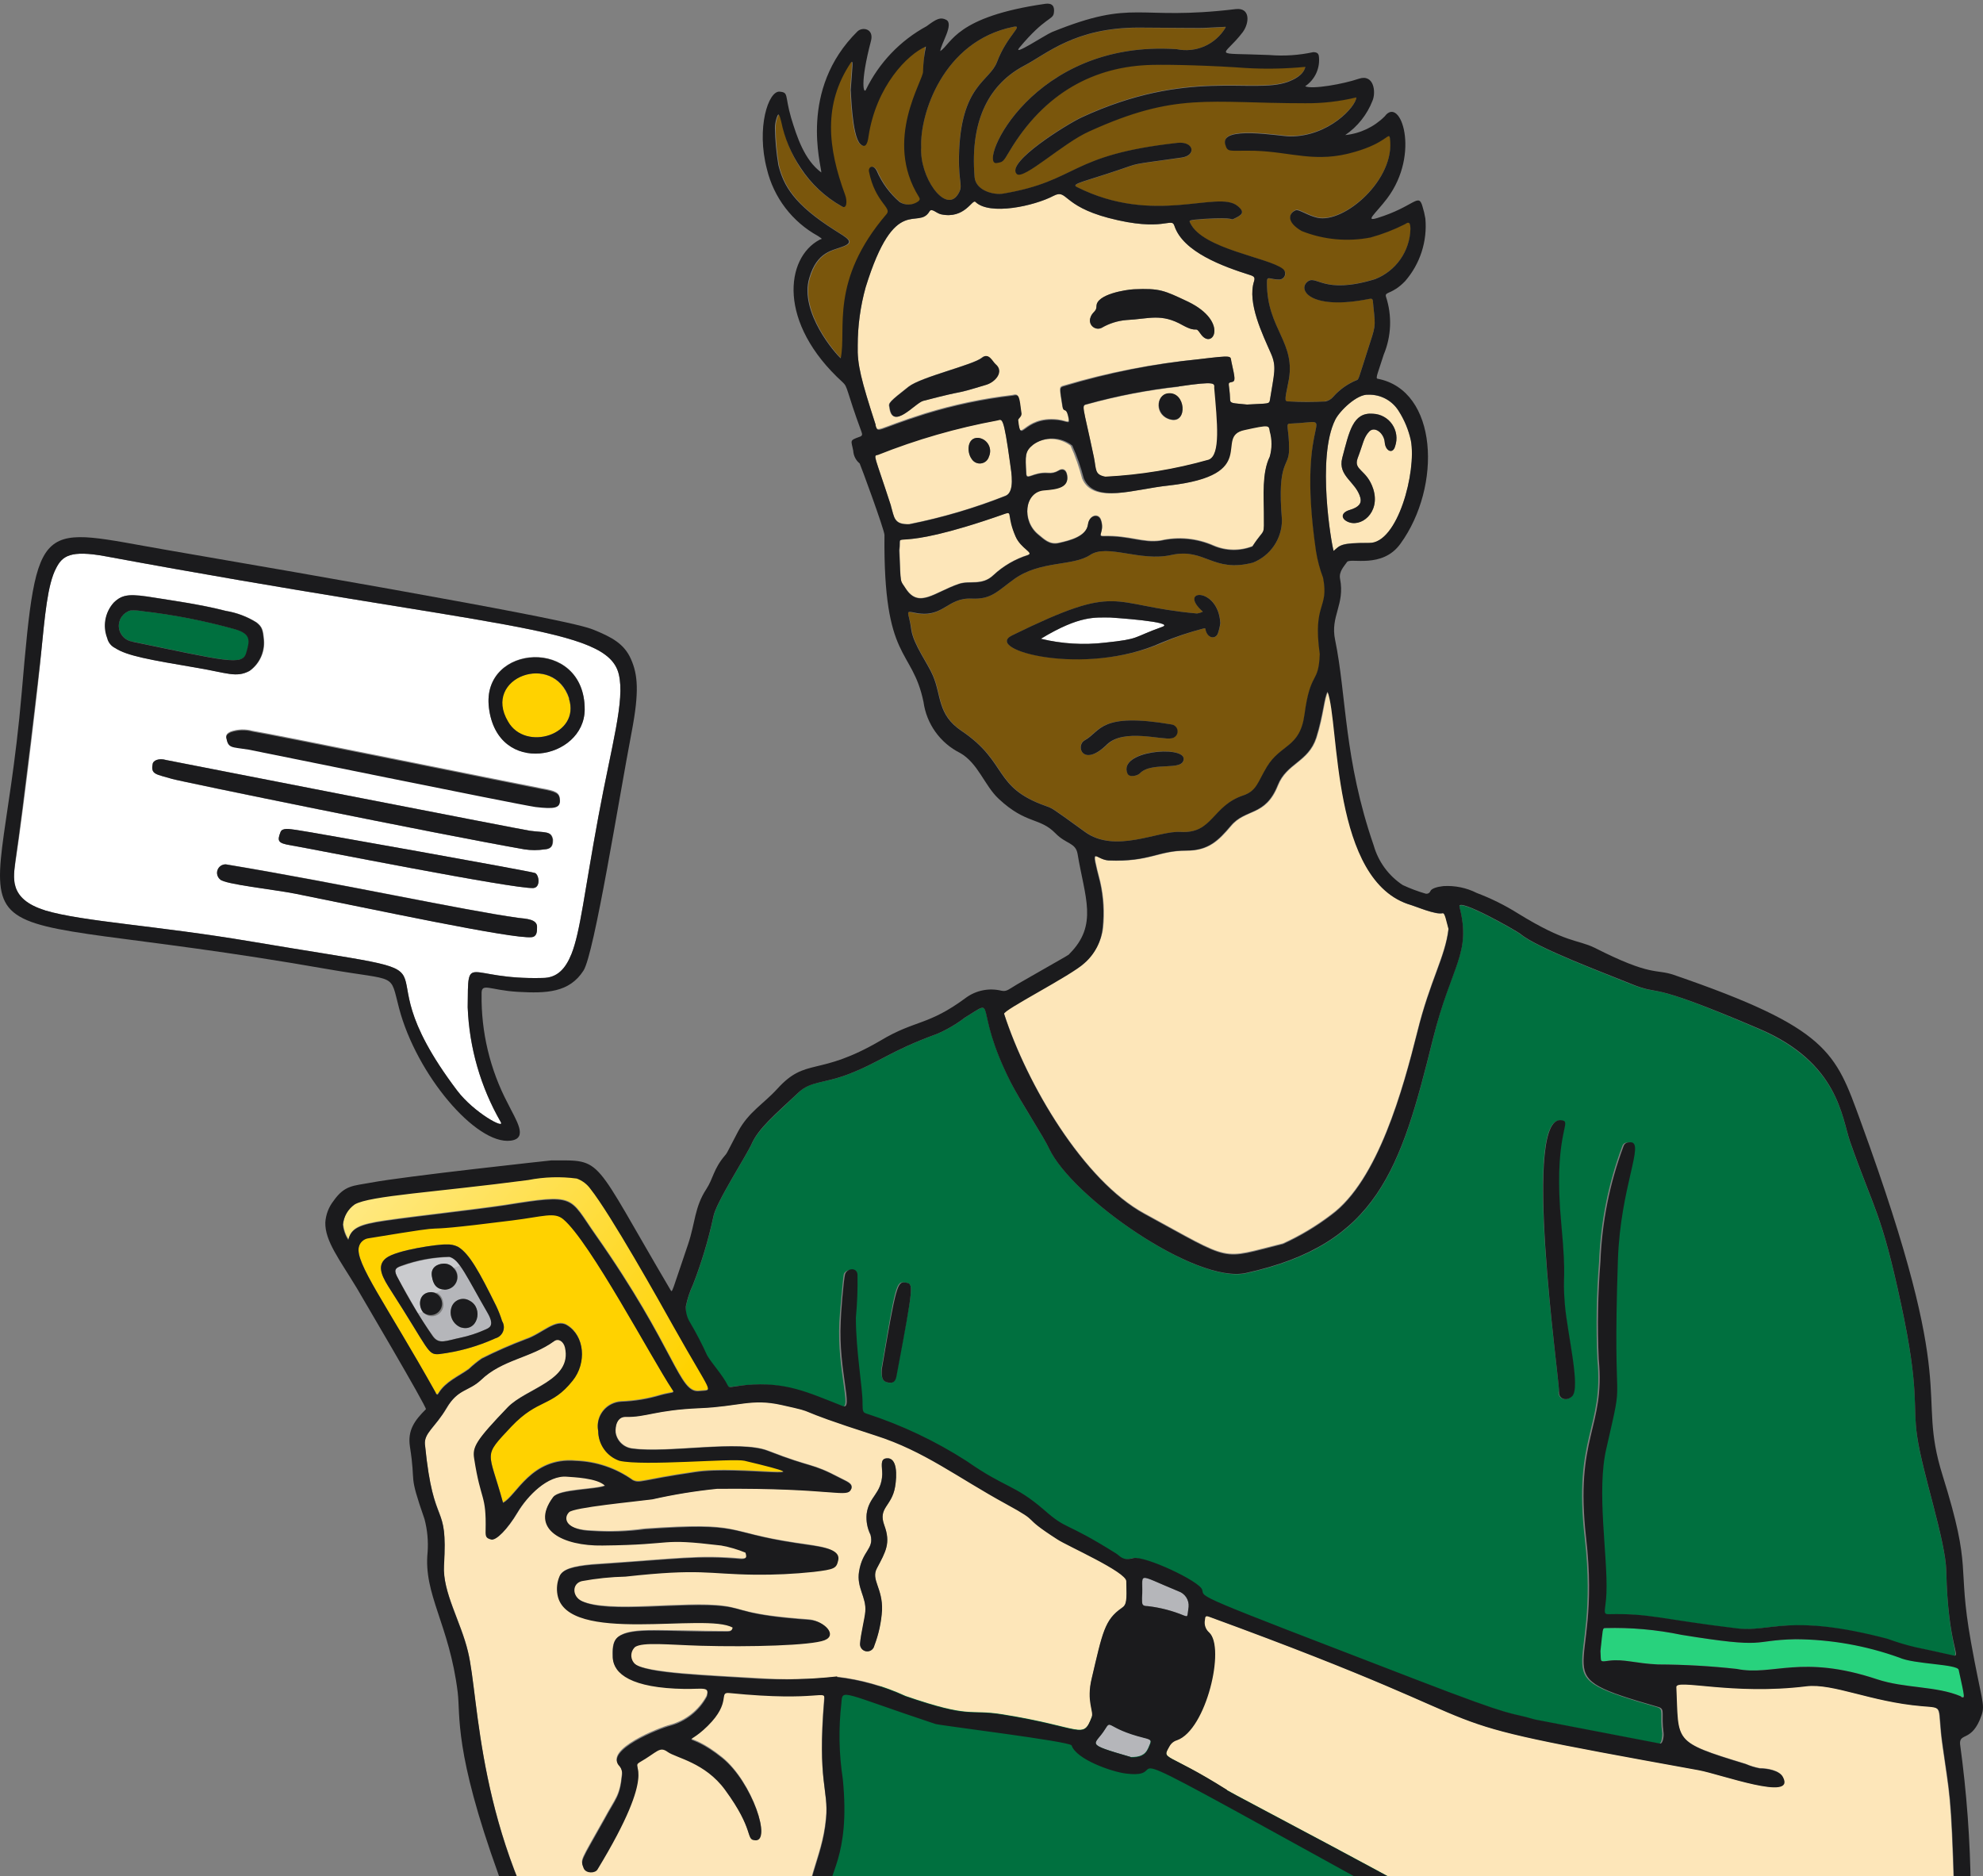 <svg width="204" height="193" viewBox="0 0 204 193" fill="none" xmlns="http://www.w3.org/2000/svg">
  <rect x="0" y="0" width="204" height="193" fill="#808080" stroke="none"/>
  <path d="M84.044 197.589C83.489 194.53 83.76 193.88 85.343 190.644C86.926 187.408 86.359 185.837 85.993 183.699C85.736 180.465 85.642 177.221 85.709 173.978C85.709 173.978 109.616 168.627 141.224 190.443C171.934 211.645 183.745 212.401 183.745 212.401C183.745 212.401 185.777 221.744 184.572 222.949C183.368 224.154 176.517 224.98 166.253 222.205C155.988 219.429 145.511 223.386 135.33 223.315C125.148 223.244 112.888 220.445 104.324 222.205C95.761 223.965 78.126 221.189 78.126 221.189C78.126 221.189 81.835 208.787 82.851 206.472C84.062 203.678 84.475 200.603 84.044 197.589Z" fill="#00703F"/>
  <path d="M70.567 134.383C70.722 133.604 70.972 132.846 71.311 132.127C72.183 129.878 72.878 127.564 73.389 125.206C73.578 123.836 76.815 118.839 77.335 117.67C78.055 116.064 79.697 114.764 82.165 112.378C83.347 111.197 84.835 111.445 87.138 110.559C90.599 109.248 91.414 108.197 96.41 106.354C97.425 105.92 98.381 105.36 99.257 104.689C102.8 102.527 99.977 103.378 103.981 111.327C105.056 113.453 107.395 117.009 107.938 118.154C110.289 123.174 123.045 132.116 128.195 130.982C141.684 128.017 144.094 120.351 147.401 106.957C149.267 99.173 151.393 98.181 150.141 93.303C149.881 92.31 156.047 95.783 156.437 96.126C158.185 97.567 165.425 100.271 167.611 101.169C171.296 102.669 168.615 100.543 181.04 105.894C189.179 109.437 189.462 114.989 190.324 117.469C192.84 124.627 193.537 124.698 195.58 134.23C197.494 143.124 196.762 144.506 197.222 147.778C197.777 151.605 200.152 158.491 200.222 161.645C200.388 169.358 201.817 170.551 200.778 170.314C197.01 169.428 197.872 169.688 196.88 169.464C195.911 169.234 194.956 168.947 194.021 168.602C183.863 165.944 182.092 167.964 178.501 167.527C170.575 166.57 169.619 165.979 165.355 166.074C164.669 166.074 165.047 165.661 165.118 163.912C165.284 160.038 164.079 153.424 165.118 148.994C167.15 140.325 165.768 147.034 166.299 129.611C166.559 122.099 169.087 117.481 167.599 117.528C167.292 117.528 166.996 117.528 166.866 117.965C165.455 121.751 164.657 125.739 164.504 129.777C164.237 133.124 164.178 136.486 164.327 139.84C165.012 146.927 161.823 147.754 163.028 158.219C164.74 173.102 158.149 172.051 170.493 175.63C171.19 175.842 170.729 176.303 171.001 178.334C171.001 178.63 170.93 179.397 170.658 179.386L157.76 176.905C154.795 176.031 156.307 176.905 145.464 172.771C122.23 163.83 123.719 164.397 123.53 163.558C123.341 162.719 117.624 160.015 116.443 160.31C115.262 160.605 115.143 160.121 114.671 159.826C109.249 156.424 109.722 157.463 107.253 155.337C104.17 152.632 103.367 153.164 99.292 150.317C96.072 148.25 92.598 146.607 88.957 145.427C88.662 145.321 88.567 145.226 88.591 144.47C88.591 142.852 87.953 139.132 87.906 135.565C88.045 134.085 88.101 132.598 88.071 131.112C87.989 130.367 86.89 130.604 86.796 131.112C86.701 131.619 86.37 135.376 86.347 136.013C86.099 141.01 87.681 145.097 86.571 144.671C82.91 143.23 80.665 142.132 76.602 142.498C74.889 142.663 74.878 142.84 74.701 142.498C74.24 141.529 73.011 140.136 72.598 139.439C72.077 138.286 71.494 137.161 70.85 136.072C70.586 135.551 70.487 134.962 70.567 134.383ZM160.335 143.159C160.264 143.809 160.984 144.234 161.658 143.667C162.614 142.852 161.185 137.171 160.937 134.218C160.665 131.029 161.138 132.045 160.571 125.95C159.72 116.997 161.551 115.544 160.783 115.319C156.354 113.796 160.476 142.179 160.382 143.159H160.335ZM91.284 142.214C91.816 142.333 92.075 142.144 92.182 141.553C93.989 131.974 94.06 132.104 93.115 131.938C92.17 131.773 92.146 132.127 90.67 140.844C90.67 141.837 90.811 142.073 91.331 142.214H91.284Z" fill="#00703F"/>
  <path d="M164.622 169.833C164.704 171.014 164.48 170.955 165.531 170.825C167.055 170.636 168.213 171.108 170.539 171.215C173.251 171.223 175.959 171.377 178.654 171.675C182.351 172.431 185.257 170.14 193.076 172.738C195.993 173.707 199.206 173.423 201.746 174.51C202.183 174.699 202.147 174.676 201.509 171.734C201.38 171.132 196.915 171.167 195.391 170.471C191.958 169.256 188.343 168.633 184.702 168.628C179.977 168.734 182.056 169.644 172.984 168.179C170.406 167.642 167.774 167.408 165.142 167.482C164.799 167.47 164.87 167.553 164.622 169.833Z" fill="#28D27D"/>
  <path d="M90.316 46.72C89.796 46.897 89.938 46.72 91.651 52.012C92.005 53.193 91.934 53.961 93.552 53.902C96.941 53.226 100.262 52.245 103.474 50.972C104.395 50.559 104.053 48.61 103.923 47.701C103.226 42.61 103.096 43.13 102.6 43.224C98.402 43.99 94.288 45.161 90.316 46.72ZM99.954 47.205C99.434 46.496 99.494 44.984 100.639 45.043C100.854 45.066 101.061 45.14 101.241 45.259C101.422 45.377 101.572 45.538 101.679 45.726C101.786 45.913 101.847 46.124 101.858 46.34C101.868 46.556 101.827 46.771 101.738 46.968C101.686 47.153 101.582 47.318 101.437 47.443C101.292 47.568 101.114 47.648 100.924 47.672C100.734 47.697 100.542 47.666 100.369 47.583C100.197 47.5 100.053 47.368 99.954 47.205Z" fill="#FDE6B9"/>
  <path d="M120.176 40.493C121.983 40.304 122.207 43.576 120.459 43.186C118.711 42.796 118.876 40.587 120.176 40.493ZM121.286 39.784C118.092 40.136 114.932 40.745 111.837 41.603C111.199 41.757 111.388 41.603 112.534 47.06C112.793 48.348 112.593 48.855 113.715 49.068C117.313 48.888 120.879 48.301 124.345 47.32C125.656 46.836 125.278 43.469 124.983 39.938C124.877 39.453 125.207 39.17 121.286 39.749V39.784Z" fill="#FDE6B9"/>
  <path d="M43.53 134.983L42.975 135.066C43.459 135.879 43.984 136.668 44.546 137.428C45.184 138.338 45.916 137.901 47.369 137.606C48.254 137.415 49.117 137.134 49.944 136.767C50.334 136.59 50.972 136.401 50.204 135.066C49.684 134.168 47.96 130.991 47.322 130.141L46.684 130.389C46.89 130.585 47.026 130.843 47.071 131.123C47.116 131.404 47.068 131.692 46.934 131.943C46.8 132.193 46.587 132.393 46.329 132.511C46.07 132.63 45.78 132.66 45.503 132.597L44.865 132.952C45.057 133.034 45.224 133.166 45.349 133.334C45.473 133.502 45.551 133.701 45.574 133.909C45.645 134.169 45.626 134.445 45.519 134.693C45.412 134.94 45.224 135.144 44.985 135.27C44.746 135.395 44.472 135.435 44.207 135.382C43.943 135.33 43.704 135.19 43.53 134.983ZM47.345 136.519C46.948 136.343 46.636 136.017 46.476 135.613C46.317 135.208 46.324 134.757 46.495 134.357C46.604 134.108 46.792 133.901 47.029 133.768C47.267 133.634 47.541 133.582 47.811 133.618C47.99 133.643 48.161 133.705 48.314 133.802C49.779 134.558 49.129 137.157 47.345 136.531V136.519Z" fill="#B5B6BA"/>
  <path d="M45.644 129.99C45.84 129.978 46.037 130.012 46.217 130.09C46.398 130.168 46.558 130.287 46.684 130.439L47.321 130.19C47.081 129.778 46.699 129.468 46.246 129.316C44.569 129.353 42.91 129.664 41.333 130.238C40.565 130.45 40.482 130.687 40.967 131.537C41.345 132.198 42.289 133.899 42.975 135.08L43.53 134.998C42.998 134.289 43.093 132.966 44.321 132.919C44.506 132.911 44.691 132.939 44.864 133.002C46.4 132.151 44.746 133.356 44.427 131.277C44.286 130.391 44.983 130.013 45.644 129.99Z" fill="#CACBCE"/>
  <path d="M116.195 175.938C116.195 177.119 117.932 176.788 117.802 175.938C117.731 174.615 116.195 175.146 116.195 175.938Z" fill="#1B1B1D"/>
  <path d="M119 167.456C119 165.244 115.963 165.728 116 167.732C116.019 169.373 118.963 169.564 119 167.456Z" fill="#1B1B1D"/>
  <path d="M120.813 173.504C119.313 173.504 119.278 176.126 120.636 176.102C122.313 176.067 122.526 173.492 120.813 173.504Z" fill="#1B1B1D"/>
  <path d="M123.984 172.418C124.032 171.076 123.581 169.766 122.727 168.761C121.872 167.756 120.679 167.132 119.394 167.019C118.11 166.905 116.833 167.312 115.829 168.154C114.824 168.995 114.169 170.208 114 171.539C114.375 181.599 124.453 178.327 123.984 172.418Z" fill="#1B1B1D"/>
  <path d="M115.369 172.03C115.382 172.523 115.578 172.994 115.918 173.352C116.258 173.71 116.719 173.929 117.211 173.967C117.691 173.932 118.138 173.713 118.46 173.356C118.781 172.998 118.951 172.53 118.934 172.05C118.918 171.569 118.715 171.114 118.369 170.78C118.024 170.446 117.562 170.258 117.081 170.258C116.195 170.281 115.38 171.463 115.369 172.03Z" fill="#1B1B1D"/>
  <path d="M113.667 177.851C112.604 179.576 111.388 179.316 116.325 180.745C117.187 180.745 117.79 180.592 118.132 179.8C118.475 179.009 118.557 178.95 117.648 178.726C113.833 177.757 114.329 176.777 113.667 177.851Z" fill="#B5B6BA"/>
  <path d="M117.483 164.408C117.483 165.082 117.483 165.212 118.085 165.223C119.364 165.373 120.616 165.699 121.806 166.192C122.231 166.322 122.125 166.369 122.278 165.294C122.309 164.946 122.22 164.597 122.027 164.305C121.834 164.014 121.548 163.796 121.215 163.688C116.597 161.786 117.731 161.715 117.483 164.408Z" fill="#B5B6BA"/>
  <path d="M36.916 128.215C36.526 129.916 39.645 134.026 44.818 143.251C44.924 143.44 45.019 143.452 45.113 143.251C45.846 142.07 47.145 141.55 48.22 140.783C48.634 140.385 49.081 140.021 49.554 139.696C51.028 138.957 52.537 138.295 54.078 137.712C55.767 137.145 57.161 135.538 58.331 136.271C60.138 137.357 60.362 140.145 58.909 141.952C56.712 144.716 55.366 143.771 52.602 146.677C49.59 149.889 50.239 149.039 51.74 154.531C53.11 153.858 54.622 149.807 59.24 150.22C61.342 150.293 63.375 150.983 65.087 152.204C65.843 152.559 65.843 152.204 71.465 151.378C76.036 150.657 86.171 152.476 76.579 150.196C75.398 149.913 66.197 150.775 63.705 150.196C63.072 149.976 62.522 149.565 62.133 149.019C61.744 148.473 61.534 147.82 61.532 147.149C61.425 146.611 61.497 146.053 61.735 145.559C61.973 145.065 62.365 144.661 62.852 144.409C63.175 144.24 63.53 144.144 63.894 144.125C65.272 144.078 66.638 143.852 67.957 143.452C69.138 143.121 69.481 143.298 69.138 142.861C67.047 139.708 60.669 127.648 57.941 125.357C57.019 124.577 55.897 125.073 52.673 125.475C39.904 127.093 49.129 125.475 37.92 127.306C37.679 127.336 37.454 127.439 37.274 127.602C37.095 127.764 36.97 127.979 36.916 128.215ZM40.223 132.763C39.42 131.511 38.652 130.27 39.715 129.42C40.779 128.569 45.172 127.967 45.928 128.014C46.336 127.989 46.743 128.071 47.109 128.25C48.291 128.947 49.33 130.873 51.055 134.357C51.292 134.858 51.493 135.375 51.657 135.904C51.754 136.06 51.813 136.236 51.83 136.419C51.847 136.601 51.821 136.785 51.754 136.956C51.688 137.126 51.582 137.279 51.447 137.402C51.311 137.525 51.148 137.615 50.972 137.664C49.126 138.503 47.162 139.052 45.149 139.294C44.015 139.377 44.145 138.916 40.223 132.763Z" fill="#FFD200"/>
  <path d="M36.49 123.812C36.15 124.066 35.868 124.391 35.664 124.764C35.46 125.137 35.339 125.55 35.309 125.974C35.378 126.511 35.563 127.027 35.853 127.486C36.136 126.304 36.963 125.915 39.632 125.525C43.341 124.993 48.645 124.426 51.964 123.93C59.322 122.749 58.519 123.044 61.248 126.93C69.598 138.813 69.835 143.301 71.961 143.041C73.461 142.864 73.39 143.667 69.315 136.403C67.85 133.781 62.842 124.852 60.763 122.229C60.412 121.742 59.922 121.371 59.358 121.166C57.695 120.944 56.007 120.996 54.361 121.32C44.723 122.572 38.062 122.914 36.49 123.812Z" fill="url(#paint0_linear_3901_16290)"/>
  <path d="M13.658 66.006C23.285 68.002 24.974 68.487 25.364 67.187C25.753 65.888 25.895 65.203 24.183 64.719C21.048 63.848 17.848 63.228 14.615 62.864C14.226 62.795 13.829 62.771 13.434 62.793C13.068 62.893 12.747 63.117 12.527 63.427C12.307 63.736 12.201 64.113 12.228 64.492C12.254 64.871 12.411 65.229 12.672 65.505C12.933 65.781 13.282 65.958 13.658 66.006Z" fill="#00703F"/>
  <path d="M58.531 71.866C56.936 66.987 49.53 69.692 52.235 74.228C54.042 77.358 59.747 75.598 58.531 71.866Z" fill="#FFD200"/>
  <path d="M1.622 88.495C1.374 90.196 0.772 92.475 4.599 93.645C8.426 94.814 16.103 95.204 25.86 96.858C50.912 101.086 35.581 97.07 47.05 112.213C48.751 114.445 51.975 116.217 51.515 115.425C49.44 111.822 48.273 107.768 48.113 103.614C48.172 97.791 47.853 100.814 55.814 100.602C57.326 100.602 58.176 99.657 58.791 98.133C59.7 95.853 60.113 91.802 61.554 84.018C62.925 76.589 64.306 72.053 63.657 69.36C62.476 64.423 51.243 64.706 10.883 57.23C7.197 56.544 6.406 57.23 5.792 58.411C4.871 60.112 4.611 63.442 4.221 67.269C4.162 68.569 2.473 82.943 1.622 88.495ZM11.072 65.604C10.837 64.998 10.773 64.339 10.887 63.7C11.002 63.06 11.29 62.464 11.721 61.978C12.654 61.068 13.481 61.08 16.021 61.493C17.533 61.742 20.674 62.167 23.261 62.84C24.376 63.022 25.444 63.424 26.403 64.021C26.994 64.482 27.076 64.789 27.171 65.84C27.221 66.452 27.112 67.067 26.853 67.624C26.594 68.181 26.195 68.662 25.694 69.017C24.336 69.738 23.403 69.218 20.32 68.699C15.383 67.86 13.103 67.458 11.898 66.667C11.689 66.565 11.505 66.416 11.362 66.231C11.218 66.047 11.119 65.832 11.072 65.604ZM17.639 80.109C16.103 79.648 15.489 79.683 15.69 78.632C15.761 78.219 16.387 77.959 17.119 78.183C17.119 78.183 53.877 85.377 54.538 85.459C56.133 85.672 56.735 85.459 56.901 86.357C56.901 86.77 56.901 87.326 56.062 87.373C55.373 87.479 54.672 87.479 53.983 87.373C44.888 85.79 18.537 80.392 17.592 80.109H17.639ZM22.647 90.456C22.505 90.34 22.404 90.182 22.357 90.005C22.309 89.828 22.319 89.64 22.385 89.469C22.45 89.298 22.567 89.152 22.721 89.051C22.874 88.95 23.055 88.9 23.238 88.908C35.049 90.857 47.676 93.633 53.334 94.412C54.101 94.507 55.306 94.531 55.247 95.393C55.247 95.783 55.247 96.338 54.692 96.397C52.755 96.609 38.156 93.479 30.36 91.92C28.222 91.495 23.072 90.952 22.647 90.456ZM23.285 75.833C23.226 75.502 23.486 75.372 23.734 75.242C24.461 74.992 25.248 74.967 25.99 75.171C27.868 75.455 54.172 80.805 55.684 81.077C57.196 81.349 57.574 81.502 57.597 82.258C57.621 83.014 57.066 83.227 55.082 82.932C52.719 82.565 26.403 77.179 25.553 77.026C23.805 76.778 23.486 76.955 23.285 75.833ZM29.864 86.948C28.6 86.735 28.494 86.522 28.86 85.589C29.049 85.117 29.828 85.294 30.49 85.377C31.588 85.518 54.609 89.629 55.034 89.806C55.46 89.983 55.637 91.318 54.869 91.353C52.908 91.471 31.86 87.278 29.864 86.948ZM50.298 72.774C49.483 66.195 60.172 65.462 60.149 72.963C60.125 78.136 51.172 79.943 50.298 72.809V72.774Z" fill="white"/>
  <path d="M107.076 65.712C109.232 66.234 111.463 66.37 113.667 66.113C117.364 65.723 116.407 65.617 119.573 64.483C121.025 63.964 114.387 63.538 114.245 63.526C112.651 63.538 111.104 63.278 107.076 65.712Z" fill="white"/>
  <path d="M80.441 12.538C80.334 12.112 80.24 11.793 80.145 11.793C80.051 11.793 79.791 12.526 79.791 13.164C79.813 14.45 79.932 15.733 80.145 17.002C80.677 19.128 81.752 21.042 85.945 23.7C87.232 24.515 87.977 24.881 86.866 25.341C85.756 25.802 84.138 25.826 83.323 28.601C82.26 32.145 86.087 36.492 86.559 36.87C87.185 33.869 85.378 28.92 91.284 22.022C91.839 21.361 90.103 20.841 89.465 17.664C89.37 17.191 89.914 16.861 90.268 17.605C90.802 18.837 91.61 19.932 92.63 20.806C92.915 20.979 93.245 21.065 93.578 21.055C93.911 21.044 94.234 20.937 94.508 20.747C94.756 20.558 94.697 20.44 94.603 20.274C90.918 14.368 95.111 8.238 95.028 7.352C95.002 6.487 95.058 5.621 95.193 4.766C93.303 5.557 90.067 8.852 89.288 14.026C89.193 14.758 88.969 15.302 88.437 14.782C87.563 13.908 87.492 9.254 87.457 9.242C87.634 6.738 87.764 6.041 87.457 6.443C84.61 10.719 85.094 15.172 86.878 20.014C87.126 20.664 87.055 21.562 86.524 21.196C84.814 20.234 83.363 18.872 82.295 17.227C81.38 15.798 80.75 14.206 80.441 12.538Z" fill="#7A560C"/>
  <path d="M94.758 15.124C94.557 18.183 97.203 21.962 98.502 20.049C99.152 19.092 98.585 18.986 98.644 16.057C98.797 8.722 101.786 8.415 102.554 6.383C103.617 3.607 105.412 2.521 104.219 2.769C96.967 4.245 94.616 11.828 94.758 15.124Z" fill="#7A560C"/>
  <path d="M125.939 2.788C122.49 2.965 125.502 2.906 117.116 2.858C110.572 2.858 107.666 5.575 105.375 6.768C101.914 8.587 99.753 12.178 100.261 18.249C100.379 19.607 102.186 20.103 103.19 19.938C111.033 18.603 109.84 15.969 121.12 14.717C122.844 14.528 123.104 16.017 121.545 16.229C115.923 17.02 117.34 16.761 115.072 17.505C111.6 18.686 110.123 18.934 110.773 19.253C118.746 23.269 125.278 19.536 127.309 21.202C128.136 21.863 127.758 22.147 126.908 22.537C126.506 22.714 127.297 22.324 123.872 22.537C122.218 22.655 122.313 22.69 122.443 22.962C124.002 26.269 133.605 26.706 132.069 28.561C132.012 28.626 131.941 28.679 131.861 28.715C131.782 28.752 131.696 28.772 131.609 28.773C130.581 28.773 130.321 28.324 130.333 29.104C130.333 33.935 133.416 35.246 132.53 39.368C132.105 41.388 132.176 41.305 132.613 41.317C135.778 41.317 136.581 41.518 137.16 40.797C137.81 40.063 138.618 39.486 139.522 39.108C139.794 39.026 139.7 39.108 140.704 35.99C141.507 33.462 141.53 33.769 141.282 31.478C141.211 30.805 141.282 30.651 140.857 30.734C134.951 31.915 133.498 29.883 134.455 29.009C135.412 28.135 136.026 30.368 141.459 28.702C142.517 28.294 143.429 27.581 144.081 26.653C144.732 25.726 145.095 24.626 145.121 23.493C145.121 22.596 144.779 22.879 144.566 23.009C143.433 23.583 142.246 24.043 141.022 24.379C138.646 24.842 136.186 24.613 133.935 23.718C132.282 22.761 132.613 21.852 133.333 21.58C133.652 21.474 134.514 22.111 135.53 22.348C138.306 22.985 143.621 18.379 143.007 14.15C142.901 13.489 142.652 14.646 139.381 15.579C135.388 16.761 132.896 15.579 129.152 15.461C126.435 15.402 126.329 15.686 126.069 14.812C125.49 12.839 131.656 13.973 132.754 13.985C136.758 13.985 139.522 10.89 139.558 9.969C137.833 10.386 136.064 10.588 134.29 10.571C124.285 10.571 121.049 9.39 112.084 13.465C109.403 14.646 105.304 18.521 104.619 17.847C103.438 16.666 109.804 12.721 111.304 12.024C122.23 6.969 128.904 9.662 132.483 8.386C133.144 8.138 134.101 7.701 134.313 6.827C132.276 7.026 130.227 7.066 128.183 6.945C124.782 6.697 120.659 6.579 118.533 6.626C112.627 6.756 107.454 9.473 103.851 15.544C103.225 16.607 103.202 16.631 102.505 16.725C100.639 16.867 106.166 4.051 121.049 5.055C122.007 5.255 123.004 5.152 123.901 4.76C124.798 4.369 125.552 3.708 126.057 2.87C126.152 2.752 126.104 2.776 125.939 2.788Z" fill="#7A560C"/>
  <path d="M93.977 63.041C93.056 62.828 93.505 62.946 93.788 64.812C94.013 66.313 95.501 68.285 96.021 69.537C96.883 71.569 96.469 73.506 98.926 75.171C103.769 78.419 102.139 80.971 107.608 82.908C108.352 83.18 108.139 83.038 111.647 85.577C114.777 87.857 119.183 85.424 121.498 85.577C124.805 85.778 124.699 82.908 127.936 81.821C129.329 81.349 129.412 80.451 130.369 78.868C131.81 76.506 133.759 76.943 134.231 73.506C134.845 68.899 135.684 70.458 135.802 67.281C135.058 61.942 136.771 62.71 136.145 59.438C135.806 58.544 135.561 57.619 135.412 56.674C133.192 41.674 138.259 43.363 132.731 43.575C132.176 43.575 132.625 43.989 132.613 46.245C132.613 48.123 131.361 47.296 131.881 53.473C131.883 54.423 131.599 55.351 131.066 56.137C130.533 56.923 129.775 57.53 128.892 57.879C124.746 58.954 123.979 56.332 120.506 57.088C117.293 57.808 113.915 55.907 112.143 57.088C110.372 58.269 107.053 57.631 104.336 59.568C102.576 60.844 101.974 61.671 99.978 61.576C97.296 61.493 97.048 63.738 93.977 63.041ZM119.478 66.171C111.529 69.573 101.1 66.844 104.123 65.368C115.439 59.828 113.88 62.273 123.14 63.112C123.354 63.085 123.562 63.021 123.754 62.923C121.073 60.56 125.361 60.348 125.55 64.104C125.502 64.465 125.42 64.822 125.302 65.167C125.065 65.769 124.262 65.71 124.038 64.812C124.038 64.671 124.038 64.6 123.802 64.659C122.323 65.049 120.877 65.553 119.478 66.171ZM113.927 76.577C111.411 79.01 110.596 76.707 111.565 76.152C113.218 75.242 113.065 73.258 120.482 74.522C120.656 74.544 120.816 74.629 120.931 74.76C121.047 74.892 121.111 75.061 121.111 75.236C121.111 75.411 121.047 75.581 120.931 75.712C120.816 75.844 120.656 75.928 120.482 75.951C119.561 76.152 115.663 74.911 113.927 76.577ZM115.982 79.542C115.049 77.179 121.711 76.671 121.77 78.041C121.829 79.412 118.498 78.254 117.246 79.565C117.033 79.79 116.195 80.026 115.982 79.542Z" fill="#7A560C"/>
  <path d="M111.553 98.996C110.23 100.26 103.096 103.862 103.285 104.229C105.647 111.552 111.482 121.403 117.719 124.804C127.026 129.872 125.385 129.529 131.975 127.899C133.739 127.096 135.407 126.098 136.948 124.922C141.767 121.379 144.342 111.93 145.795 106.13C147.118 100.768 148.677 98.405 149.008 95.5C148.854 94.803 148.701 93.882 148.464 93.953C147.768 94.165 145.689 93.256 145.228 93.126C136.96 90.763 137.881 74.44 136.629 71.18C136.263 71.723 136.192 73.542 135.448 75.904C134.621 78.42 132.401 78.515 131.491 80.794C130.204 84.043 128.16 83.157 126.648 84.987C125.396 86.464 124.357 87.527 122.077 87.515C119.148 87.515 118.309 88.696 114.093 88.531C112.675 88.448 112.179 86.724 113.207 90.728C113.56 92.277 113.655 93.873 113.49 95.453C113.315 96.836 112.623 98.101 111.553 98.996Z" fill="#FDE6B9"/>
  <path d="M66.067 167.706C67.709 167.612 72.787 167.789 74.89 167.777C75.469 167.777 75.374 167.399 75.457 167.376C72.764 165.757 58.354 169.183 57.421 163.986C57.301 163.345 57.376 162.683 57.633 162.084C57.917 161.387 59.003 161.08 60.952 160.903C70.083 160.289 71.807 159.923 76.307 160.312C76.898 160.312 76.898 160.1 76.756 159.651C75.954 159.319 75.118 159.073 74.264 158.919C67.626 158.127 69.882 158.836 62.051 158.919C57.988 158.989 54.503 157.265 56.96 153.958C57.574 153.131 61.33 153.202 62.311 152.776C61.531 151.961 58.968 151.891 58.425 151.843C56.428 151.643 54.314 153.816 53.287 155.54C52.259 157.265 51.101 158.446 50.593 158.304C50.086 158.163 50.003 158.044 50.027 157.371C50.109 153.58 49.542 154.466 48.845 149.954C48.656 148.772 49.034 148.111 52.283 144.721C54.172 142.76 58.968 141.969 58.188 138.544C58.035 137.917 57.515 137.575 57.066 137.906C54.704 139.63 51.716 139.796 49.531 141.91C48.267 143.091 47.168 142.796 45.987 144.804C44.806 146.812 43.625 147.367 43.707 148.572C44.593 157.513 46.07 154.158 45.656 160.938C45.491 163.69 47.404 166.761 48.125 169.821C49.306 174.604 48.975 188.507 58.153 202.728C61.909 208.634 65.89 208.374 68.394 208.563C71.27 208.594 74.127 208.086 76.815 207.063C79.098 206.205 81.129 204.788 82.721 202.94C83.194 202.421 83.005 199.574 82.945 198.889C82.52 193.385 84.564 191.436 84.965 186.995C85.249 184.006 84.056 183.309 84.776 174.758C84.871 173.577 84.528 174.994 75.02 174.049C73.839 173.931 75.292 174.959 72.776 177.439C70.26 179.92 70.413 177.64 74.299 180.758C77.382 183.262 79.426 189.463 77.618 189.192C76.674 189.121 77.618 188.176 74.571 184.018C72.516 181.195 69.516 180.723 68.665 180.109C67.815 179.494 67.638 180.109 65.76 181.183C64.744 181.798 67.85 181.656 61.448 192.192C61.188 192.617 60.267 192.617 60.031 192.097C59.688 191.2 59.677 191.507 62.157 187.066C63.338 184.869 63.752 184.762 63.976 182.459C64.01 182.15 63.921 181.84 63.728 181.597C62.063 179.967 67.874 177.675 68.937 177.416C69.733 177.197 70.475 176.82 71.121 176.306C71.767 175.792 72.301 175.153 72.693 174.427C73 173.329 72.362 173.648 70.413 173.624C64.909 173.541 63.102 172.065 63.019 170.435C62.937 168.805 63.197 167.884 66.067 167.706Z" fill="#FDE6B9"/>
  <path d="M120.27 179.61C119.49 181.122 119.903 180.141 126.175 184.122C127.026 184.653 144.365 193.654 155.527 200.079C162.839 204.296 173.115 208.654 177.969 209.8C183.875 211.206 190.312 210.981 195.143 205.524C195.876 204.709 196.395 203.764 197.116 203.044C199.35 200.74 200.723 197.737 201.002 194.54C200.707 184.346 200.518 184.606 199.821 179.586C199.195 175.275 200.104 175.688 197.612 175.464C192.403 175.015 188.553 173.101 185.8 173.42C178.158 174.365 172.371 172.617 172.406 173.503C172.666 179.184 171.957 179.114 179.552 181.429C180.022 181.633 180.513 181.783 181.017 181.877C181.773 181.877 183.037 182.09 183.379 182.775C184.714 185.315 176.965 182.468 174.709 182.055C142.097 176.149 159.354 179.066 124.356 166.274C124.002 166.144 123.931 166.215 123.908 166.605C123.861 166.839 123.877 167.081 123.954 167.307C124.031 167.533 124.165 167.735 124.345 167.893C126.034 169.416 124.049 177.909 121.037 178.972C120.707 179.075 120.431 179.304 120.27 179.61Z" fill="#FDE6B9"/>
  <path d="M58.4 155.49C57.727 156.175 58.152 157.356 60.834 157.427C62.642 157.55 64.46 157.487 66.255 157.238C76.578 156.518 74.263 157.545 81.811 158.679C84.339 159.057 86.37 159.211 86.087 160.451C85.898 161.254 85.756 161.372 83.547 161.632C81.538 161.845 79.519 161.939 77.5 161.916C72.515 161.857 72.031 161.254 64.2 162.116C62.697 162.15 61.201 162.304 59.723 162.577C58.708 162.813 58.684 164.124 59.723 164.644C62.487 165.979 70.354 164.644 74.381 165.176C76.448 165.424 76.448 166.097 83.146 166.569C84.634 166.676 86.063 168.117 84.681 168.66C83.299 169.203 77.015 169.369 71.948 169.227C68.487 169.121 66.043 168.837 65.204 169.345C65.014 169.512 64.883 169.735 64.83 169.982C64.777 170.229 64.804 170.486 64.909 170.716C64.977 170.869 65.078 171.006 65.204 171.117C66.385 172.097 72.834 172.298 77.878 172.617C80.632 172.806 83.398 172.762 86.146 172.487C88.57 172.769 90.934 173.435 93.15 174.46C100.013 176.822 99.564 175.782 103.131 176.349C111.399 177.672 111.399 179.019 112.332 176.609C112.568 175.995 111.753 174.991 112.332 172.617C113.442 167.892 113.655 166.605 115.415 165.388C115.923 165.046 115.946 164.668 115.887 162.624C115.887 161.668 109.793 158.986 108.8 158.325C104.737 155.715 107.43 156.813 103.509 154.675C98.513 151.947 95.111 149.242 90.115 147.647C80.559 144.576 84.811 145.474 80.405 144.494C77.323 143.808 76.035 144.659 72.031 144.824C67.448 145.013 66.491 145.781 64.365 145.722C63.515 145.722 63.279 146.655 63.349 147.376C63.426 147.804 63.643 148.195 63.966 148.488C64.288 148.781 64.699 148.959 65.133 148.994C68.783 149.49 76.082 148.072 79.012 149.218C83.736 151.061 83.358 150.399 86.418 152.006C87.126 152.384 87.764 152.561 87.599 153.116C87.162 154.155 86.122 153.01 73.803 153.116C71.558 153.342 69.33 153.705 67.129 154.203C65.109 154.415 58.885 154.994 58.4 155.49ZM89.028 165.766C89.134 164.302 88.095 163.321 88.366 161.668C88.721 159.459 89.925 159.376 89.547 157.888C89.218 157.226 89.079 156.486 89.146 155.75C89.37 153.931 90.681 153.683 90.752 151.663C90.752 150.836 90.504 150.116 91.154 150.021C92.335 149.856 92.264 151.817 92.075 152.939C91.733 154.982 90.292 155.077 90.965 156.908C91.638 158.738 91.118 159.601 90.197 161.337C89.571 162.518 90.811 163.368 90.729 165.648C90.65 166.893 90.383 168.12 89.937 169.286C89.898 169.476 89.787 169.642 89.626 169.751C89.466 169.859 89.269 169.901 89.079 169.866C88.888 169.832 88.719 169.726 88.606 169.569C88.493 169.412 88.445 169.217 88.473 169.026C88.579 168.058 89.028 166.487 89.028 165.766Z" fill="#FDE6B9"/>
  <path d="M137.361 43.186C135.424 47.084 136.983 56.049 137.196 56.687C137.845 56.108 137.881 55.789 140.845 55.86C143.81 55.931 145.724 48.501 145.145 45.336C144.91 44.248 144.482 43.212 143.881 42.276C143.554 41.752 143.095 41.322 142.55 41.03C142.005 40.738 141.393 40.593 140.775 40.611C139.605 40.493 137.798 42.3 137.361 43.186ZM138.082 47.107C138.802 44.403 139.168 42.383 141.247 42.56C141.639 42.575 142.022 42.682 142.365 42.872C142.708 43.062 143.002 43.329 143.223 43.653C143.445 43.976 143.588 44.347 143.64 44.736C143.693 45.124 143.654 45.52 143.527 45.891C143.302 46.753 142.523 46.422 142.452 45.489C142.381 44.556 141.412 43.788 140.845 44.403C140.278 45.017 140.255 45.584 139.664 47.143C139.215 48.407 140.609 48.265 141.271 50.297C142.05 52.753 139.96 54.36 138.578 53.639C137.952 53.32 137.94 52.73 138.849 52.458C139.759 52.186 140.101 51.797 139.948 51.206C139.511 49.552 137.597 48.997 138.082 47.107Z" fill="#FDE6B9"/>
  <path d="M103.486 52.812C90.919 57.265 92.856 54.159 92.549 56.592C92.679 60.325 92.549 59.569 93.187 60.537C94.533 62.604 96.14 60.892 98.655 60.041C99.778 59.663 101.018 60.266 102.199 59.143C103.211 58.199 104.422 57.493 105.742 57.076C106.404 56.828 105.034 56.427 104.479 55.163C103.604 53.06 104.195 52.564 103.486 52.812Z" fill="#FDE6B9"/>
  <path d="M106.309 45.691C105.435 46.388 105.494 46.873 105.589 48.621C105.589 49.495 106.238 48.502 107.833 48.621C108.204 48.661 108.577 48.578 108.896 48.384C109.238 48.16 109.675 48.172 109.794 48.845C110.006 50.085 108.86 50.286 107.431 50.392C105.411 50.546 105.069 53.558 106.852 54.975C107.384 55.401 107.963 56.038 108.92 55.826C110.101 55.566 111.778 55.141 111.943 53.9C112.061 52.967 113.006 52.719 113.266 53.44C113.691 54.621 112.841 55.129 113.514 55.117C116.29 55.046 117.554 55.849 119.42 55.578C121.24 55.161 123.145 55.344 124.853 56.097C126.127 56.646 127.565 56.671 128.858 56.168C130.204 54.078 130.039 55.353 130.039 52.625C130.039 51.089 129.826 48.585 130.641 46.943C130.889 46.079 130.889 45.162 130.641 44.298C130.547 43.707 130.641 43.612 128.078 44.179C124.605 44.971 129.661 48.904 120.07 49.967C116.526 50.333 112.439 51.892 111.317 49.223C111.017 48.07 110.623 46.943 110.136 45.857C109.594 45.437 108.934 45.196 108.249 45.166C107.564 45.137 106.886 45.32 106.309 45.691Z" fill="#FDE6B9"/>
  <path d="M94.934 41.238C94.108 41.451 91.757 44.357 91.474 41.888C91.356 41.463 91.474 41.333 93.434 39.785C94.722 38.77 100.049 37.553 100.97 36.809C101.691 36.218 102.069 37.211 102.388 37.47C103.273 38.215 102.388 39.289 101.419 39.585C97.533 40.801 99.99 39.927 94.934 41.238ZM90.033 43.695C90.316 44.557 90.033 44.132 95.159 42.514C98.088 41.613 101.092 40.981 104.136 40.624C104.809 40.459 104.797 40.624 105.045 42.49C105.045 42.809 104.691 42.975 104.703 43.14C104.998 45.821 105.128 42.727 108.813 43.14C109.841 43.27 110.077 43.707 109.853 42.738C109.628 41.77 109.368 42.408 109.274 41.77C108.978 39.821 108.896 39.797 109.451 39.644C113.987 38.299 118.643 37.397 123.353 36.951C126.897 36.526 126.554 36.608 126.672 37.175C127.074 39.006 127.133 39.23 126.672 39.313C126.212 39.396 126.483 39.455 126.542 41.026C126.542 41.545 126.755 41.451 128.29 41.616C130.546 41.474 130.57 41.616 130.653 41.085C131.066 38.451 131.361 37.742 130.747 36.36C129.897 34.411 128.29 31.163 129.011 28.931C129.129 28.541 129.011 28.423 128.598 28.293C125.834 27.419 121.7 25.93 120.814 23.226C120.518 22.293 119.727 23.911 114.046 22.422C109.238 21.147 109.817 19.41 108.388 20.143C106.392 21.194 101.809 22.198 100.344 20.769C100.025 20.45 99.246 22.576 96.801 22.044C96.316 21.938 95.844 21.359 95.62 21.749C94.438 23.745 92.076 19.788 89.052 29.557C88.511 31.507 88.237 33.522 88.237 35.545C88.178 37.494 88.592 39.1 90.08 43.695H90.033ZM113.337 33.738C113.191 33.811 113.028 33.839 112.866 33.821C112.705 33.802 112.552 33.737 112.427 33.633C112.301 33.529 112.209 33.391 112.161 33.236C112.113 33.08 112.111 32.914 112.156 32.758C112.357 32.072 112.853 32.072 112.829 31.494C112.829 30.253 115.912 29.793 116.668 29.757C119.325 29.639 119.739 29.864 122.243 31.045C126.483 33.112 124.735 36.1 123.519 34.352C122.881 33.431 123.318 34.352 121.688 33.466C119.455 32.191 118.227 32.805 115.865 32.923C114.972 33.003 114.108 33.282 113.337 33.738Z" fill="#FDE6B9"/>
  <path d="M2.238 71.204C3.82 52.813 3.927 54.302 17.191 56.581C56.169 63.279 59.878 64.318 61.024 64.767C62.926 65.534 64.213 66.22 64.91 67.802C65.607 69.385 65.784 71.11 64.981 75.303C63.681 82.094 61.142 98.076 60.032 99.835C58.579 102.115 56.217 102.198 53.287 102.032C50.358 101.867 49.496 101.017 49.543 102.269C49.487 106.17 50.409 110.024 52.224 113.478C53.063 115.191 54.409 117.104 52.531 117.34C48.988 117.789 42.846 110.56 41.05 103.698C40.082 100.024 40.968 100.958 33.775 99.706C-8.003 92.382 -0.302 100.898 2.238 71.204ZM4.6 93.646C8.604 94.827 16.104 95.205 25.861 96.859C50.913 101.087 35.582 97.072 47.051 112.214C48.752 114.446 51.976 116.218 51.516 115.427C49.441 111.823 48.274 107.77 48.114 103.615C48.173 97.792 47.854 100.816 55.815 100.603C57.327 100.603 58.177 99.658 58.791 98.135C59.701 95.855 60.114 91.803 61.556 84.02C62.926 76.59 64.308 72.055 63.658 69.362C62.477 64.424 51.244 64.708 10.884 57.231C7.198 56.546 6.407 57.231 5.793 58.412C4.872 60.113 4.612 63.444 4.222 67.271C4.068 68.676 2.391 83.051 1.576 88.603C1.423 90.197 0.82 92.465 4.647 93.646H4.6Z" fill="#1B1B1D"/>
  <path d="M15.973 61.498C17.484 61.746 20.626 62.172 23.213 62.845C24.328 63.027 25.396 63.428 26.355 64.026C26.946 64.487 27.028 64.794 27.123 65.845C27.173 66.457 27.064 67.072 26.805 67.629C26.546 68.186 26.147 68.666 25.646 69.022C24.288 69.743 23.355 69.223 20.272 68.703C15.335 67.865 13.055 67.463 11.85 66.672C11.644 66.573 11.463 66.43 11.32 66.252C11.177 66.074 11.076 65.866 11.024 65.644C10.788 65.038 10.725 64.379 10.839 63.74C10.954 63.1 11.242 62.505 11.673 62.018C12.618 61.073 13.433 61.085 15.973 61.498ZM13.61 66.01C23.237 68.007 24.926 68.491 25.316 67.192C25.705 65.892 25.847 65.207 24.134 64.723C21.015 63.855 17.832 63.235 14.614 62.868C14.225 62.799 13.828 62.775 13.433 62.798C13.067 62.897 12.746 63.121 12.526 63.431C12.306 63.741 12.2 64.117 12.227 64.496C12.253 64.875 12.41 65.233 12.671 65.509C12.932 65.785 13.281 65.962 13.658 66.01H13.61Z" fill="#1B1B1D"/>
  <path d="M17.072 78.183C17.072 78.183 53.83 85.376 54.491 85.459C56.086 85.672 56.688 85.459 56.853 86.357C56.853 86.77 56.853 87.325 56.015 87.373C55.326 87.479 54.625 87.479 53.936 87.373C44.947 85.79 18.596 80.392 17.651 80.109C16.115 79.648 15.501 79.683 15.702 78.632C15.714 78.219 16.34 77.971 17.072 78.183Z" fill="#1B1B1D"/>
  <path d="M23.238 88.923C35.05 90.895 47.677 93.647 53.334 94.427C54.102 94.521 55.307 94.545 55.248 95.407C55.248 95.797 55.248 96.352 54.693 96.411C52.756 96.624 38.157 93.494 30.361 91.935C28.223 91.509 23.073 90.966 22.648 90.47C22.506 90.354 22.404 90.196 22.358 90.019C22.31 89.842 22.32 89.655 22.386 89.484C22.451 89.312 22.568 89.166 22.721 89.065C22.875 88.965 23.055 88.915 23.238 88.923Z" fill="#1B1B1D"/>
  <path d="M55.081 83.018C52.719 82.652 26.402 77.266 25.552 77.112C23.804 76.829 23.497 77.006 23.284 75.931C23.225 75.601 23.485 75.471 23.733 75.341C24.461 75.09 25.247 75.066 25.989 75.27C27.867 75.553 54.172 80.904 55.684 81.176C57.195 81.447 57.573 81.601 57.597 82.357C57.621 83.113 57.065 83.255 55.081 83.018Z" fill="#1B1B1D"/>
  <path d="M54.869 91.352C52.909 91.47 31.86 87.277 29.864 86.947C28.6 86.734 28.494 86.521 28.86 85.588C29.049 85.116 29.829 85.293 30.49 85.376C31.589 85.517 54.609 89.628 55.035 89.805C55.46 89.982 55.637 91.281 54.869 91.352Z" fill="#1B1B1D"/>
  <path d="M38.132 121.663C41.676 120.99 56.688 119.371 56.712 119.371C62.134 119.371 60.787 118.804 68.984 132.707C69.173 133.014 69.079 132.99 70.791 127.982C71.524 125.809 71.441 124.179 72.669 122.313C73.378 121.226 73.39 120.269 74.559 118.887C74.819 118.568 74.559 119.029 75.918 116.419C77.016 114.375 78.516 113.596 79.981 111.989C82.969 108.706 84.15 110.808 90.611 107.028C94.155 104.902 95.478 105.528 99.376 102.634C99.893 102.257 100.487 101.997 101.115 101.873C101.743 101.748 102.391 101.762 103.014 101.914C103.616 102.032 103.687 101.796 105.057 101.016C110.597 97.862 109.876 98.264 110.006 98.134C112.994 95.158 111.601 92.323 110.856 87.846C110.656 86.665 109.675 86.854 108.577 85.72C106.947 84.055 105.577 84.823 102.742 82.177C101.277 80.818 100.628 78.503 98.761 77.452C97.756 76.949 96.888 76.209 96.234 75.295C95.579 74.381 95.157 73.321 95.005 72.208C93.824 66.538 90.859 68.192 90.989 55.034C90.989 54.502 88.473 47.687 88.438 47.675C88.244 47.516 88.084 47.319 87.971 47.095C87.857 46.871 87.79 46.626 87.777 46.376C87.576 45.301 87.34 45.325 88.426 44.935C88.686 44.852 88.745 44.734 88.627 44.427C87.021 40.068 87.245 39.832 86.69 39.324C79.969 33.218 80.784 26.52 84.328 24.654C84.564 24.536 84.694 24.654 84.15 24.276C82.843 23.558 81.699 22.575 80.794 21.389C79.889 20.203 79.242 18.841 78.894 17.39C77.784 13.15 79.048 9.323 80.205 9.429C81.162 9.512 80.713 9.807 81.386 12.122C81.977 14.059 82.745 16.457 84.493 17.744C84.493 17 82.131 9.228 88.214 3.228C88.733 2.732 89.915 2.956 89.607 4.185C88.426 8.685 88.875 9.712 89.088 9.216C90.436 6.446 92.616 4.166 95.324 2.696C96.352 1.929 96.753 1.74 97.332 2.035C98.183 2.46 96.777 4.527 96.73 5.26C97.911 4.48 98.289 1.716 107.526 0.393C108.258 0.287 108.53 0.653 108.411 1.362C108.293 2.07 107.502 1.751 104.868 4.905C104.088 5.874 107.537 3.582 108.222 3.299C116.833 -0.186 116.833 2.177 127.121 0.936C128.633 0.759 128.55 2.342 127.853 3.299C125.81 5.992 124.404 5.401 130.594 5.661C132.1 5.785 133.616 5.685 135.094 5.366C135.495 5.366 135.625 5.508 135.673 5.744C135.754 6.345 135.665 6.956 135.417 7.51C135.168 8.063 134.77 8.535 134.267 8.874C134.988 9.216 138.188 8.649 139.771 8.106C141.354 7.563 141.567 9.488 141.2 10.35C140.643 11.788 139.663 13.024 138.389 13.894C139.926 13.741 141.362 13.061 142.452 11.969C144.059 9.783 146.173 15.796 142.701 20.414C141.519 21.973 140.338 22.847 141.708 22.422C145.524 21.241 145.925 19.764 146.339 21.241C146.466 21.646 146.565 22.061 146.634 22.481C146.738 23.641 146.607 24.811 146.248 25.919C145.889 27.027 145.309 28.052 144.543 28.93C143.22 30.3 142.464 29.981 142.571 30.489C143.222 32.451 143.143 34.582 142.346 36.489C141.803 38.226 141.472 38.923 141.708 38.958C147.957 40.139 148.346 50.049 144.071 55.931C142.204 58.542 138.897 57.349 138.578 57.809C138.259 58.27 137.716 58.813 137.858 59.546C138.377 62.215 136.83 63.384 137.35 65.829C138.531 71.57 138.248 78.09 141.319 86.972C141.794 88.645 142.854 90.091 144.307 91.047C145.071 91.401 145.86 91.699 146.669 91.933C146.769 91.951 146.872 91.934 146.96 91.884C147.048 91.835 147.117 91.756 147.154 91.661C147.272 91.401 147.827 91.224 148.488 91.153C149.677 91.079 150.863 91.324 151.925 91.862C153.397 92.418 154.809 93.118 156.142 93.953C161.138 97.036 162.261 96.634 164.044 97.496C169.95 100.496 170.316 99.646 172.182 100.284C188.128 105.764 188.825 108.257 191.388 115.285C201.818 143.821 197.022 142.782 199.845 151.782C202.963 161.751 201.286 160.677 202.763 168.921C203.837 174.921 204.251 175.299 203.849 176.457C202.881 179.244 201.558 178.193 201.64 179.41C202.321 184.366 202.688 189.361 202.739 194.363C202.597 200.954 198.451 204.191 196.739 206.6C194.116 210.285 189.876 211.655 185.352 212.211C184.667 212.305 184.903 212.211 185.022 213.392C185.966 222.298 185.801 221.873 186.203 222.9C186.97 225.262 183.769 226.373 183.699 218.979C183.638 216.913 183.441 214.853 183.108 212.813C183.049 212.447 182.907 212.364 182.6 212.352C177.604 212.116 179.187 212.411 172.312 209.896C160.335 205.502 151.229 199.584 147.508 197.541C108.671 176.138 122.03 183.213 115.829 182.445C114.376 182.268 110.727 180.993 110.242 179.552C110.1 179.138 96.742 177.508 96.222 177.343C86.489 174.106 86.666 173.669 86.56 175.181C86.257 177.782 86.305 180.412 86.702 183.001C87.517 191.162 85.06 192.781 85.166 195.249C85.627 205.88 84.162 205.643 82.721 210.132C78.823 222.274 79.178 222.853 77.749 222.664C76.839 222.546 77.004 221.235 77.229 220.68C78.41 217.833 79.095 214.892 79.922 212.128C82.745 202.738 82.981 207.061 77.193 208.951C74.04 209.978 70.803 211.195 67.744 210.545C66.693 210.321 65.004 210.876 61.909 209.128C54.763 205.112 51.999 194.883 51.279 192.828C46.684 180.083 47.381 176.528 47.086 174.083C46.223 167.09 43.542 164.019 43.991 159.661C44.071 158.521 43.964 157.376 43.672 156.271C41.948 151.31 42.822 152.964 42.172 148.818C41.912 147.129 42.656 146.113 43.814 144.967C43.967 144.814 36.727 132.565 36.727 132.541C34.931 129.565 33.42 127.663 33.467 125.75C33.521 124.941 33.817 124.167 34.317 123.529C35.463 121.899 36.373 121.994 38.132 121.663ZM93.753 64.814C93.978 66.314 95.466 68.286 95.986 69.538C96.848 71.57 96.434 73.507 98.891 75.172C103.734 78.421 102.104 80.972 107.573 82.909C108.317 83.181 108.104 83.039 111.612 85.578C114.742 87.858 119.148 85.425 121.463 85.578C124.771 85.779 124.664 82.909 127.901 81.822C129.294 81.35 129.377 80.452 130.334 78.869C131.775 76.507 133.724 76.944 134.196 73.507C134.81 68.9 135.649 70.46 135.767 67.282C135.023 61.943 136.736 62.711 136.11 59.439C135.771 58.545 135.526 57.62 135.377 56.675C133.192 41.675 138.259 43.364 132.732 43.576C132.176 43.576 132.625 43.99 132.613 46.246C132.613 48.124 131.361 47.297 131.881 53.474C131.883 54.424 131.6 55.352 131.067 56.138C130.533 56.924 129.776 57.531 128.893 57.88C124.747 58.955 123.979 56.333 120.507 57.089C117.294 57.809 113.916 55.908 112.144 57.089C110.372 58.27 107.053 57.632 104.336 59.569C102.577 60.845 101.974 61.672 99.978 61.577C97.344 61.459 97.072 63.691 94.001 63.006C93.056 62.829 93.505 62.936 93.753 64.814ZM120.247 49.943C116.703 50.309 112.616 51.868 111.494 49.199C111.194 48.046 110.8 46.919 110.313 45.832C109.744 45.379 109.041 45.125 108.313 45.11C107.585 45.095 106.873 45.32 106.285 45.75C105.411 46.447 105.47 46.931 105.565 48.679C105.565 49.553 106.214 48.561 107.809 48.679C108.18 48.72 108.554 48.637 108.872 48.443C109.215 48.218 109.652 48.23 109.77 48.903C109.982 50.144 108.837 50.344 107.407 50.451C105.388 50.604 105.045 53.616 106.829 55.034C107.36 55.459 107.939 56.097 108.896 55.884C110.077 55.624 111.754 55.199 111.919 53.959C112.038 53.026 112.983 52.778 113.242 53.498C113.668 54.679 112.817 55.187 113.49 55.175C116.266 55.105 117.53 55.908 119.396 55.636C121.216 55.22 123.122 55.402 124.83 56.156C126.103 56.704 127.541 56.73 128.834 56.227C130.18 54.136 130.015 55.412 130.015 52.683C130.015 51.148 129.802 48.644 130.617 47.002C130.865 46.137 130.865 45.22 130.617 44.356C130.523 43.765 130.617 43.671 128.054 44.238C124.782 44.887 129.838 48.868 120.247 49.943ZM124.912 39.903C124.912 39.454 125.208 39.171 121.286 39.749C118.092 40.101 114.933 40.71 111.837 41.568C111.199 41.722 111.388 41.568 112.534 47.025C112.794 48.313 112.593 48.821 113.715 49.033C117.313 48.853 120.879 48.267 124.345 47.285C125.586 46.801 125.219 43.435 124.912 39.903ZM93.186 60.573C94.545 62.64 96.139 60.928 98.655 60.077C99.777 59.699 101.017 60.302 102.199 59.179C103.211 58.235 104.422 57.529 105.742 57.112C106.403 56.864 105.033 56.463 104.478 55.199C103.557 53.096 104.147 52.6 103.439 52.837C90.871 57.278 92.808 54.183 92.501 56.616C92.678 60.325 92.572 59.569 93.186 60.573ZM91.651 52.045C92.005 53.226 91.934 53.994 93.552 53.935C96.941 53.259 100.262 52.279 103.474 51.006C104.395 50.592 104.053 48.644 103.923 47.734C103.226 42.643 103.096 43.163 102.6 43.257C98.399 44.032 94.284 45.219 90.316 46.801C89.796 46.895 89.938 46.73 91.651 52.01V52.045ZM90.08 43.777C90.363 44.639 90.08 44.214 95.206 42.596C98.135 41.695 101.14 41.063 104.183 40.706C104.856 40.541 104.856 40.706 105.092 42.572C105.092 42.891 104.738 43.057 104.75 43.222C105.045 45.903 105.175 42.809 108.86 43.222C109.888 43.352 110.124 43.789 109.9 42.82C109.675 41.852 109.404 42.49 109.321 41.852C109.026 39.903 108.943 39.879 109.498 39.726C114.016 38.356 118.656 37.426 123.353 36.95C126.897 36.525 126.554 36.608 126.672 37.175C127.074 39.005 127.133 39.23 126.672 39.312C126.212 39.395 126.483 39.454 126.542 41.025C126.542 41.545 126.755 41.45 128.29 41.616C130.546 41.474 130.57 41.616 130.653 41.084C131.066 38.45 131.361 37.741 130.747 36.359C129.897 34.41 128.29 31.162 129.011 28.93C129.129 28.54 129.011 28.422 128.597 28.292C125.834 27.418 121.699 25.93 120.814 23.225C120.518 22.292 119.727 23.91 114.046 22.422C109.238 21.146 109.817 19.41 108.388 20.142C106.392 21.193 101.809 22.197 100.344 20.768C100.025 20.449 99.246 22.575 96.801 22.044C96.316 21.938 95.844 21.359 95.62 21.748C94.438 23.745 92.076 19.788 89.052 29.556C88.511 31.506 88.237 33.521 88.237 35.544C88.178 37.493 88.592 39.1 90.08 43.694V43.777ZM95.253 4.787C93.363 5.578 90.127 8.874 89.347 14.047C89.253 14.78 89.029 15.323 88.497 14.803C87.623 13.929 87.552 9.275 87.517 9.264C87.694 6.76 87.824 6.063 87.517 6.464C84.67 10.74 85.154 15.193 86.938 20.036C87.186 20.686 87.115 21.583 86.584 21.217C84.874 20.255 83.423 18.893 82.355 17.248C81.389 15.819 80.715 14.214 80.371 12.524C80.264 12.098 80.17 11.78 80.075 11.78C79.981 11.78 79.721 12.512 79.721 13.15C79.743 14.436 79.862 15.72 80.075 16.988C80.607 19.114 81.682 21.028 85.875 23.686C87.162 24.501 87.906 24.867 86.796 25.327C85.686 25.788 84.068 25.812 83.253 28.587C82.19 32.131 86.017 36.478 86.489 36.855C87.115 33.855 85.308 28.906 91.214 22.008C91.769 21.347 90.033 20.827 89.395 17.65C89.3 17.177 89.844 16.847 90.198 17.591C90.732 18.823 91.54 19.918 92.56 20.792C92.845 20.965 93.175 21.051 93.508 21.041C93.841 21.03 94.165 20.923 94.438 20.733C94.686 20.544 94.627 20.426 94.533 20.26C90.848 14.354 95.041 8.224 94.958 7.338C94.977 6.481 95.076 5.626 95.253 4.787ZM104.218 2.767C96.978 4.244 94.615 11.827 94.769 15.122C94.568 18.181 97.214 21.961 98.513 20.048C99.163 19.091 98.596 18.985 98.655 16.055C98.809 8.72 101.797 8.413 102.565 6.382C103.616 3.606 105.411 2.519 104.218 2.767ZM145.098 23.544C145.098 22.646 144.756 22.93 144.543 23.06C143.411 23.634 142.224 24.093 141 24.43C138.623 24.893 136.163 24.663 133.913 23.768C132.259 22.812 132.59 21.902 133.31 21.63C133.629 21.524 134.491 22.162 135.507 22.398C138.283 23.036 143.598 18.429 142.984 14.201C142.878 13.539 142.63 14.697 139.358 15.63C135.366 16.811 132.873 15.63 129.129 15.512C126.412 15.453 126.306 15.736 126.046 14.862C125.467 12.89 131.633 14.024 132.732 14.036C136.736 14.036 139.5 10.941 139.535 10.02C137.811 10.437 136.041 10.639 134.267 10.622C124.263 10.622 121.026 9.441 112.061 13.516C109.38 14.697 105.281 18.571 104.596 17.898C103.415 16.717 109.782 12.772 111.282 12.075C122.207 7.019 128.881 9.712 132.46 8.437C133.121 8.189 134.078 7.752 134.291 6.878C132.253 7.076 130.204 7.116 128.16 6.996C124.759 6.748 120.636 6.63 118.51 6.677C112.605 6.807 107.431 9.524 103.829 15.595C103.203 16.658 103.179 16.681 102.482 16.776C100.639 16.87 106.167 4.055 121.05 5.059C122.008 5.258 123.005 5.155 123.902 4.764C124.799 4.372 125.552 3.712 126.058 2.874C126.152 2.732 126.058 2.755 125.94 2.767C122.491 2.921 125.503 2.885 117.117 2.838C110.573 2.838 107.667 5.555 105.376 6.748C101.915 8.567 99.754 12.158 100.261 18.229C100.38 19.587 102.187 20.083 103.191 19.918C111.034 18.583 109.841 15.949 121.121 14.697C122.845 14.508 123.105 15.996 121.546 16.209C115.924 17 117.341 16.74 115.073 17.485C111.601 18.666 110.124 18.914 110.774 19.233C118.747 23.249 125.278 19.516 127.31 21.182C128.137 21.843 127.759 22.127 126.908 22.516C126.507 22.693 127.298 22.304 123.873 22.516C122.219 22.634 122.314 22.67 122.444 22.942C123.719 25.634 130.535 26.485 131.987 27.666C132.084 27.746 132.153 27.853 132.187 27.974C132.22 28.095 132.216 28.222 132.175 28.34C132.134 28.459 132.058 28.561 131.957 28.635C131.856 28.709 131.735 28.75 131.609 28.753C130.582 28.753 130.322 28.304 130.334 29.084C130.334 33.914 133.417 35.225 132.531 39.348C132.106 41.368 132.176 41.285 132.613 41.297C133.86 41.369 135.111 41.369 136.358 41.297C136.673 41.231 136.956 41.06 137.161 40.812C137.811 40.078 138.618 39.501 139.523 39.123C139.795 39.041 139.7 39.123 140.704 36.005C141.508 33.477 141.531 33.785 141.283 31.493C141.212 30.82 141.283 30.666 140.858 30.749C134.952 31.93 133.499 29.898 134.456 29.024C135.413 28.15 136.027 30.383 141.46 28.717C142.508 28.309 143.413 27.6 144.06 26.68C144.707 25.759 145.068 24.669 145.098 23.544ZM140.846 55.849C143.799 55.919 145.736 48.49 145.146 45.325C144.911 44.237 144.483 43.201 143.882 42.265C143.554 41.741 143.095 41.311 142.55 41.019C142.005 40.727 141.393 40.582 140.775 40.6C139.594 40.517 137.799 42.289 137.362 43.175C135.425 47.073 136.984 56.038 137.196 56.675C137.846 56.108 137.881 55.849 140.846 55.849ZM148.406 93.929C147.709 94.13 145.63 93.232 145.169 93.102C136.901 90.74 137.822 74.416 136.57 71.156C136.204 71.7 136.133 73.519 135.389 75.881C134.562 78.397 132.342 78.492 131.432 80.771C130.145 84.019 128.101 83.133 126.59 84.964C125.337 86.441 124.298 87.504 122.018 87.492C119.089 87.492 118.251 88.673 114.034 88.508C112.616 88.425 112.12 86.701 113.148 90.705C113.501 92.253 113.596 93.85 113.431 95.429C113.302 96.841 112.634 98.148 111.565 99.079C110.242 100.343 103.108 103.945 103.297 104.312C105.659 111.635 111.494 121.486 117.731 124.887C127.038 129.955 125.397 129.612 131.987 127.982C133.751 127.179 135.419 126.181 136.96 125.006C141.779 121.462 144.354 112.013 145.807 106.213C147.13 100.851 148.689 98.489 149.02 95.583C148.795 94.827 148.642 93.87 148.406 93.941V93.929ZM200.223 161.61C200.152 158.456 197.778 151.57 197.223 147.743C196.75 144.471 197.495 143.089 195.581 134.195C193.538 124.663 192.841 124.592 190.325 117.434C189.463 114.954 189.144 109.343 181.041 105.859C168.615 100.544 171.296 102.67 167.611 101.134C165.426 100.237 158.162 97.532 156.437 96.091C156.036 95.748 149.882 92.276 150.142 93.268C151.394 98.146 149.327 99.174 147.402 106.922C144.094 120.293 141.685 127.982 128.196 130.947C123.046 132.116 110.289 123.175 107.927 118.155C107.384 116.974 105.045 113.43 103.97 111.328C99.954 103.379 102.789 102.528 99.246 104.69C98.37 105.361 97.413 105.92 96.399 106.355C91.403 108.186 90.588 109.249 87.127 110.56C84.765 111.446 83.371 111.221 82.154 112.379C79.638 114.741 78.044 116.064 77.323 117.671C76.804 118.852 73.567 123.836 73.378 125.206C72.867 127.564 72.172 129.879 71.299 132.128C70.96 132.847 70.711 133.604 70.555 134.384C70.527 134.971 70.679 135.552 70.992 136.049C71.636 137.139 72.219 138.263 72.74 139.416C73.154 140.16 74.382 141.506 74.843 142.475C75.02 142.841 75.032 142.664 76.745 142.475C80.808 142.109 83.052 143.207 86.713 144.648C87.824 145.073 86.241 140.987 86.489 135.99C86.489 135.353 86.773 131.691 86.938 131.089C87.103 130.486 88.119 130.309 88.214 131.089C88.243 132.575 88.188 134.062 88.048 135.542C88.048 139.085 88.769 142.829 88.733 144.447C88.733 145.203 88.804 145.298 89.1 145.404C92.74 146.583 96.214 148.227 99.435 150.294C103.51 153.141 104.313 152.657 107.396 155.314C109.864 157.487 109.392 156.401 114.813 159.803C115.286 160.098 115.463 160.582 116.585 160.287C117.707 159.992 123.412 162.649 123.672 163.535C123.932 164.421 122.373 163.807 145.606 172.748C156.449 176.929 154.937 176.008 157.902 176.882L170.8 179.363C171.072 179.363 171.178 178.607 171.143 178.311C170.871 176.28 171.332 175.819 170.635 175.606C158.292 172.063 164.883 173.079 163.17 158.196C161.989 147.731 165.154 146.94 164.469 139.817C164.32 136.463 164.38 133.101 164.646 129.754C164.799 125.716 165.597 121.728 167.009 117.942C167.139 117.541 167.434 117.505 167.741 117.505C169.229 117.505 166.702 122.076 166.442 129.588C165.851 147.011 167.233 140.302 165.261 148.971C164.209 153.401 165.414 160.015 165.261 163.889C165.19 165.637 164.812 166.075 165.497 166.051C169.761 165.956 170.718 166.547 178.643 167.504C182.187 167.941 184.006 165.921 194.164 168.579C195.098 168.923 196.054 169.21 197.022 169.441C198.014 169.665 197.152 169.441 200.92 170.291C201.818 170.516 200.388 169.323 200.223 161.61ZM121.806 166.193C122.231 166.323 122.125 166.37 122.278 165.295C122.309 164.946 122.22 164.598 122.027 164.306C121.834 164.014 121.548 163.797 121.215 163.689C116.597 161.787 117.672 161.716 117.483 164.409C117.483 165.082 117.483 165.212 118.085 165.224C119.364 165.372 120.617 165.698 121.806 166.193ZM120.034 169.736C120.129 172.169 122.668 171.378 122.55 169.949C122.584 169.615 122.485 169.281 122.273 169.021C122.062 168.761 121.756 168.595 121.422 168.561C121.088 168.526 120.755 168.626 120.494 168.837C120.234 169.049 120.069 169.355 120.034 169.689V169.736ZM116.337 168.035C116.337 169.157 118.203 169.216 118.227 167.846C118.251 166.476 116.313 166.63 116.337 167.988V168.035ZM201.735 174.555C202.172 174.744 202.137 174.721 201.499 171.779C201.369 171.177 196.904 171.213 195.38 170.516C191.954 169.286 188.343 168.647 184.703 168.626C179.978 168.732 182.057 169.642 172.985 168.177C170.407 167.64 167.775 167.406 165.143 167.48C164.835 167.48 164.906 167.551 164.646 169.842C164.729 171.024 164.505 170.965 165.556 170.835C167.08 170.646 168.237 171.118 170.564 171.224C173.275 171.233 175.984 171.387 178.679 171.685C182.376 172.441 185.281 170.15 193.101 172.748C195.983 173.705 199.195 173.421 201.735 174.508V174.555ZM126.223 184.17C127.074 184.701 144.413 193.702 155.575 200.127C162.887 204.344 173.163 208.703 178.017 209.848C183.923 211.254 190.36 211.029 195.191 205.573C195.924 204.758 196.443 203.813 197.164 203.092C199.398 200.788 200.77 197.785 201.05 194.588C200.755 184.394 200.566 184.654 199.869 179.634C199.243 175.323 200.152 175.736 197.66 175.512C192.451 175.063 188.6 173.15 185.848 173.469C178.206 174.413 172.419 172.665 172.454 173.551C172.714 179.233 172.005 179.162 179.6 181.477C180.07 181.681 180.561 181.831 181.065 181.926C181.821 181.926 183.084 182.138 183.427 182.823C184.762 185.363 177.013 182.516 174.757 182.103C142.145 176.197 159.402 179.115 124.404 166.323C124.05 166.193 123.979 166.263 123.956 166.653C123.909 166.887 123.925 167.13 124.002 167.355C124.079 167.581 124.213 167.783 124.393 167.941C126.082 169.464 124.097 177.957 121.085 179.02C120.92 179.069 120.765 179.151 120.631 179.261C120.498 179.37 120.387 179.505 120.306 179.658C119.479 181.122 119.904 180.142 126.223 184.123V184.17ZM120.636 176.15C122.314 176.15 122.526 173.539 120.814 173.551C119.314 173.516 119.278 176.126 120.636 176.103V176.15ZM117.093 170.315C116.172 170.315 115.392 171.496 115.38 172.075C115.405 172.558 115.604 173.016 115.941 173.363C116.278 173.711 116.729 173.924 117.211 173.965C117.677 173.914 118.107 173.689 118.414 173.335C118.721 172.981 118.883 172.524 118.867 172.056C118.851 171.587 118.658 171.141 118.327 170.809C117.995 170.478 117.55 170.284 117.081 170.268L117.093 170.315ZM116.16 175.984C116.16 177.166 117.896 176.835 117.766 175.984C117.731 174.614 116.195 175.146 116.195 175.937L116.16 175.984ZM116.337 180.792C117.199 180.792 117.802 180.638 118.144 179.847C118.487 179.055 118.569 178.996 117.66 178.772C113.809 177.803 114.341 176.823 113.679 177.898C112.652 179.575 111.388 179.315 116.325 180.745L116.337 180.792ZM86.123 172.524C88.547 172.806 90.912 173.472 93.127 174.496C99.99 176.858 99.541 175.819 103.108 176.386C111.376 177.709 111.376 179.055 112.309 176.646C112.546 176.032 111.73 175.028 112.309 172.654C113.42 167.929 113.632 166.641 115.392 165.425C115.9 165.082 115.924 164.704 115.865 162.661C115.865 161.704 109.77 159.023 108.778 158.362C104.714 155.751 107.407 156.85 103.486 154.712C98.49 151.983 95.088 149.278 90.092 147.684C80.536 144.613 84.788 145.51 80.382 144.53C77.3 143.845 76.012 144.695 72.008 144.861C67.425 145.05 66.468 145.818 64.342 145.759C63.492 145.759 63.256 146.692 63.327 147.412C63.404 147.841 63.62 148.232 63.943 148.525C64.266 148.818 64.676 148.995 65.11 149.03C68.748 149.526 76.059 148.109 78.989 149.255C83.713 151.097 83.335 150.436 86.395 152.042C87.103 152.42 87.741 152.597 87.576 153.153C87.139 154.192 86.099 153.046 73.78 153.153C71.536 153.378 69.307 153.742 67.106 154.239C65.252 154.487 59.027 155.066 58.543 155.562C57.87 156.247 58.295 157.428 60.976 157.499C62.784 157.622 64.602 157.56 66.398 157.31C76.721 156.59 74.406 157.617 81.953 158.751C84.481 159.129 86.513 159.283 86.229 160.523C86.04 161.326 85.898 161.444 83.69 161.704C81.681 161.917 79.662 162.011 77.642 161.988C72.658 161.929 72.173 161.326 64.342 162.188C62.84 162.222 61.343 162.376 59.866 162.649C58.85 162.885 58.815 164.196 59.866 164.716C62.618 166.051 70.496 164.716 74.524 165.248C76.591 165.496 76.591 166.169 83.288 166.641C84.776 166.748 86.206 168.189 84.824 168.732C83.442 169.275 77.158 169.441 72.091 169.299C68.63 169.193 66.185 168.909 65.346 169.417C65.156 169.584 65.025 169.807 64.972 170.054C64.919 170.301 64.947 170.559 65.051 170.789C65.12 170.941 65.221 171.078 65.346 171.189C66.528 172.169 72.965 172.37 78.02 172.689C80.719 172.832 83.425 172.753 86.111 172.453L86.123 172.524ZM43.731 148.688C44.617 157.629 46.093 154.275 45.68 161.055C45.515 163.807 47.428 166.878 48.149 169.937C49.33 174.721 48.999 188.623 58.177 202.844C61.933 208.75 65.913 208.49 68.417 208.679C71.294 208.711 74.15 208.202 76.839 207.179C79.122 206.321 81.153 204.904 82.745 203.057C83.217 202.537 83.028 199.69 82.969 199.005C82.544 193.501 84.587 191.552 84.989 187.111C85.272 184.123 84.079 183.426 84.8 174.874C84.894 173.693 84.552 175.11 75.044 174.165C73.862 174.047 75.315 175.075 72.799 177.555C70.284 180.036 70.437 177.756 74.323 180.874C77.406 183.379 79.449 189.58 77.642 189.308C76.697 189.237 77.642 188.292 74.595 184.134C72.54 181.311 69.539 180.839 68.689 180.225C67.839 179.611 67.661 180.225 65.783 181.3C64.768 181.914 67.874 181.772 61.472 192.308C61.224 192.733 60.291 192.733 60.055 192.214C59.712 191.316 59.7 191.623 62.181 187.182C63.362 184.985 63.775 184.879 64 182.575C64.034 182.266 63.945 181.957 63.752 181.713C62.086 180.083 67.898 177.792 68.961 177.532C69.756 177.313 70.499 176.936 71.145 176.422C71.79 175.909 72.325 175.27 72.717 174.543C73.024 173.445 72.386 173.764 70.437 173.74C64.933 173.658 63.126 172.181 63.043 170.551C63.043 169.854 62.96 168.85 63.61 168.378C65.051 167.35 68.335 167.893 74.819 167.846C75.398 167.846 75.303 167.468 75.386 167.445C72.693 165.826 58.283 169.252 57.35 164.055C57.231 163.414 57.305 162.752 57.562 162.153C57.846 161.456 58.933 161.149 60.882 160.972C70.012 160.358 71.736 159.992 76.237 160.381C76.827 160.381 76.827 160.169 76.686 159.72C75.883 159.388 75.048 159.142 74.193 158.988C67.555 158.196 69.811 158.905 61.98 158.988C57.917 159.058 54.432 157.334 56.889 154.027C57.503 153.2 61.248 153.271 62.24 152.846C61.46 152.031 58.897 151.96 58.354 151.912C56.358 151.712 54.243 153.885 53.216 155.609C52.188 157.334 51.019 158.515 50.523 158.373C50.027 158.232 49.932 158.113 49.956 157.44C50.038 153.649 49.471 154.535 48.775 150.023C48.586 148.841 48.964 148.18 52.212 144.79C54.102 142.829 58.897 142.038 58.118 138.613C57.964 137.987 57.444 137.644 56.995 137.975C54.633 139.699 51.645 139.865 49.46 141.979C48.196 143.16 47.097 142.865 45.916 144.873C44.735 146.881 43.601 147.412 43.719 148.617L43.731 148.688ZM44.83 143.325C44.936 143.514 45.03 143.526 45.125 143.325C45.857 142.144 47.157 141.624 48.231 140.857C48.646 140.459 49.092 140.095 49.566 139.77C51.038 139.029 52.548 138.367 54.09 137.786C55.779 137.219 57.173 135.612 58.342 136.345C60.149 137.431 60.374 140.219 58.921 142.026C56.724 144.79 55.377 143.845 52.613 146.751C49.602 149.963 50.251 149.113 51.751 154.605C53.121 153.932 54.633 149.881 59.252 150.294C61.354 150.363 63.389 151.053 65.098 152.279C65.854 152.633 65.854 152.279 71.477 151.452C76.048 150.731 86.182 152.55 76.591 150.271C75.41 149.987 66.209 150.849 63.716 150.271C63.083 150.05 62.534 149.639 62.145 149.093C61.755 148.547 61.545 147.894 61.543 147.223C61.437 146.685 61.508 146.127 61.746 145.633C61.985 145.139 62.377 144.735 62.864 144.483C63.186 144.315 63.542 144.218 63.905 144.199C65.283 144.152 66.649 143.926 67.969 143.526C69.15 143.195 69.492 143.373 69.15 142.936C67.059 139.782 60.681 127.722 57.952 125.431C57.031 124.651 55.909 125.147 52.684 125.549C39.916 127.167 49.141 125.549 37.932 127.38C37.689 127.408 37.461 127.51 37.279 127.673C37.097 127.836 36.97 128.051 36.916 128.289C36.514 129.907 39.68 134.077 44.818 143.254L44.83 143.325ZM35.286 126.045C35.341 126.586 35.528 127.105 35.829 127.557C36.113 126.376 36.939 125.986 39.609 125.596C43.318 125.065 48.621 124.498 51.94 124.002C59.299 122.82 58.496 123.116 61.224 127.002C69.575 138.884 69.811 143.373 71.937 143.113C73.437 142.936 73.366 143.739 69.291 136.475C67.827 133.852 62.819 124.923 60.74 122.301C60.389 121.813 59.899 121.443 59.334 121.238C57.672 121.016 55.984 121.068 54.338 121.391C44.723 122.655 38.073 122.998 36.502 123.895C36.16 124.132 35.872 124.441 35.66 124.8C35.448 125.159 35.316 125.559 35.274 125.974L35.286 126.045Z" fill="#1B1B1D"/>
  <path d="M39.714 129.426C40.777 128.587 45.171 127.973 45.927 128.02C46.335 127.995 46.742 128.077 47.108 128.256C48.29 128.953 49.329 130.878 51.053 134.363C51.291 134.864 51.492 135.381 51.656 135.91C51.753 136.066 51.812 136.242 51.829 136.424C51.846 136.607 51.82 136.791 51.753 136.961C51.687 137.132 51.581 137.285 51.446 137.408C51.31 137.531 51.147 137.621 50.971 137.67C49.125 138.508 47.161 139.058 45.148 139.3C43.967 139.383 44.167 138.887 40.222 132.768C39.419 131.516 38.639 130.264 39.714 129.426ZM40.966 131.54C42.028 133.578 43.212 135.55 44.51 137.446C45.148 138.355 45.88 137.918 47.333 137.623C48.219 137.439 49.083 137.157 49.908 136.784C50.298 136.607 50.935 136.418 50.168 135.083C48.03 131.398 47.238 129.496 46.211 129.284C44.533 129.32 42.874 129.631 41.297 130.205C40.6 130.453 40.482 130.689 40.966 131.54Z" fill="#1B1B1D"/>
  <path d="M44.321 132.922C44.51 132.925 44.696 132.974 44.862 133.065C45.029 133.156 45.171 133.285 45.276 133.443C45.382 133.6 45.448 133.78 45.469 133.968C45.49 134.156 45.466 134.346 45.399 134.523C45.332 134.7 45.223 134.858 45.082 134.984C44.941 135.11 44.772 135.2 44.589 135.248C44.406 135.294 44.213 135.296 44.029 135.253C43.845 135.21 43.673 135.124 43.529 135.001C42.962 134.292 43.092 132.981 44.321 132.922Z" fill="#1B1B1D"/>
  <path d="M44.427 131.278C44.286 130.392 44.983 130.014 45.609 129.991C45.805 129.979 46.001 130.013 46.182 130.091C46.362 130.169 46.522 130.288 46.648 130.439C46.786 130.573 46.893 130.735 46.961 130.914C47.029 131.093 47.056 131.285 47.041 131.476C47.026 131.668 46.968 131.853 46.873 132.019C46.777 132.186 46.646 132.329 46.489 132.438C46.278 132.584 46.03 132.666 45.774 132.672C44.923 132.625 44.557 132.164 44.427 131.278Z" fill="#1B1B1D"/>
  <path d="M48.313 133.806C49.79 134.562 49.128 137.149 47.345 136.523C46.947 136.347 46.635 136.021 46.476 135.617C46.316 135.212 46.323 134.761 46.494 134.361C46.568 134.197 46.677 134.051 46.812 133.932C46.947 133.813 47.106 133.725 47.278 133.672C47.45 133.62 47.632 133.605 47.81 133.628C47.989 133.651 48.16 133.712 48.313 133.806Z" fill="#1B1B1D"/>
  <path d="M50.298 72.808C49.483 66.229 60.173 65.497 60.149 72.997C60.126 78.135 51.173 79.943 50.298 72.808ZM58.567 71.863C56.972 66.985 49.566 69.69 52.271 74.226C54.043 77.356 59.748 75.596 58.531 71.863H58.567Z" fill="#1B1B1D"/>
  <path d="M88.379 161.668C88.733 159.459 89.938 159.376 89.56 157.888C89.231 157.226 89.091 156.486 89.158 155.75C89.382 153.931 90.694 153.683 90.764 151.663C90.764 150.837 90.516 150.116 91.166 150.022C92.347 149.856 92.276 151.817 92.087 152.939C91.745 154.982 90.304 155.077 90.977 156.908C91.65 158.739 91.131 159.601 90.209 161.337C89.583 162.518 90.823 163.369 90.741 165.648C90.662 166.893 90.395 168.12 89.949 169.286C89.91 169.476 89.799 169.643 89.638 169.751C89.478 169.859 89.281 169.901 89.091 169.866C88.9 169.832 88.731 169.726 88.618 169.569C88.505 169.412 88.457 169.218 88.485 169.026C88.556 168.022 88.957 166.487 89.016 165.766C89.146 164.302 88.107 163.333 88.379 161.668Z" fill="#1B1B1D"/>
  <path d="M91.331 142.215C90.812 142.097 90.67 141.837 90.717 140.845C92.194 132.128 92.335 131.797 93.162 131.939C93.989 132.081 94.036 131.939 92.229 141.554C92.123 142.144 91.863 142.333 91.331 142.215Z" fill="#1B1B1D"/>
  <path d="M93.482 39.786C94.769 38.77 100.096 37.554 101.018 36.81C101.738 36.219 102.116 37.211 102.435 37.471C103.321 38.215 102.435 39.29 101.466 39.585C97.533 40.767 99.99 39.928 94.982 41.239C94.155 41.452 91.805 44.357 91.521 41.889C91.391 41.463 91.509 41.334 93.482 39.786Z" fill="#1B1B1D"/>
  <path d="M100.639 45.041C100.854 45.064 101.06 45.138 101.241 45.257C101.422 45.376 101.572 45.535 101.679 45.723C101.787 45.911 101.848 46.122 101.858 46.338C101.868 46.554 101.827 46.769 101.738 46.966C101.686 47.15 101.581 47.315 101.437 47.441C101.292 47.566 101.114 47.645 100.924 47.67C100.734 47.695 100.541 47.664 100.369 47.581C100.197 47.498 100.053 47.366 99.954 47.202C99.434 46.493 99.493 44.982 100.639 45.041Z" fill="#1B1B1D"/>
  <path d="M104.111 65.366C115.426 59.827 113.867 62.272 123.128 63.11C123.342 63.084 123.55 63.02 123.742 62.921C121.061 60.559 125.348 60.346 125.537 64.103C125.49 64.464 125.407 64.821 125.289 65.166C125.053 65.768 124.25 65.709 124.025 64.811C124.025 64.67 124.025 64.599 123.789 64.658C122.32 65.039 120.879 65.525 119.478 66.111C111.564 69.666 101.099 66.843 104.111 65.366ZM113.666 66.111C117.363 65.721 116.407 65.615 119.572 64.481C121.025 63.961 114.387 63.536 114.245 63.524C112.662 63.524 111.103 63.276 107.076 65.709C109.231 66.232 111.463 66.368 113.666 66.111Z" fill="#1B1B1D"/>
  <path d="M111.6 76.152C113.254 75.243 113.1 73.259 120.518 74.522C120.692 74.545 120.851 74.63 120.967 74.761C121.083 74.893 121.146 75.062 121.146 75.237C121.146 75.412 121.083 75.581 120.967 75.713C120.851 75.844 120.692 75.929 120.518 75.952C119.514 76.152 115.616 74.912 113.88 76.578C111.411 79.011 110.596 76.708 111.6 76.152Z" fill="#1B1B1D"/>
  <path d="M112.793 31.495C112.793 30.255 115.876 29.794 116.632 29.758C119.325 29.64 119.739 29.865 122.243 31.046C126.483 33.113 124.735 36.101 123.518 34.353C122.881 33.432 123.318 34.353 121.688 33.467C119.455 32.192 118.227 32.806 115.864 32.924C114.974 32.997 114.11 33.267 113.337 33.715C113.191 33.788 113.028 33.817 112.866 33.798C112.704 33.779 112.552 33.714 112.426 33.61C112.301 33.507 112.209 33.368 112.161 33.213C112.113 33.057 112.111 32.891 112.156 32.735C112.321 32.074 112.817 32.074 112.793 31.495Z" fill="#1B1B1D"/>
  <path d="M121.77 78.043C121.77 79.414 118.498 78.256 117.246 79.567C117.033 79.792 116.171 80.028 115.982 79.567C115.013 77.24 121.71 76.673 121.77 78.043Z" fill="#1B1B1D"/>
  <path d="M120.459 43.15C118.817 42.784 118.876 40.587 120.175 40.457C121.983 40.268 122.207 43.54 120.459 43.15Z" fill="#1B1B1D"/>
  <path d="M138.082 47.109C138.802 44.404 139.168 42.384 141.247 42.562C141.639 42.578 142.021 42.685 142.364 42.875C142.707 43.065 143.001 43.332 143.222 43.656C143.443 43.979 143.586 44.349 143.639 44.738C143.692 45.126 143.653 45.522 143.527 45.892C143.302 46.755 142.523 46.424 142.452 45.491C142.381 44.558 141.412 43.79 140.845 44.404C140.278 45.018 140.255 45.585 139.664 47.145C139.215 48.408 140.609 48.267 141.271 50.298C142.05 52.755 139.96 54.361 138.578 53.641C137.952 53.322 137.94 52.731 138.849 52.46C139.759 52.188 140.101 51.798 139.948 51.208C139.511 49.554 137.597 48.999 138.082 47.109Z" fill="#1B1B1D"/>
  <path d="M161.705 143.666C161.032 144.233 160.311 143.808 160.382 143.158C160.477 142.178 156.378 113.795 160.831 115.283C161.599 115.543 159.78 116.996 160.619 125.914C161.186 131.973 160.713 130.957 160.985 134.182C161.233 137.182 162.662 142.851 161.705 143.666Z" fill="#1B1B1D"/>
  <defs>
    <linearGradient id="paint0_linear_3901_16290" x1="35.309" y1="121.031" x2="66.191" y2="146.739" gradientUnits="userSpaceOnUse">
      <stop stop-color="#FFEA8A"/>
      <stop offset="1" stop-color="#FFD200"/>
    </linearGradient>
  </defs>
</svg>
